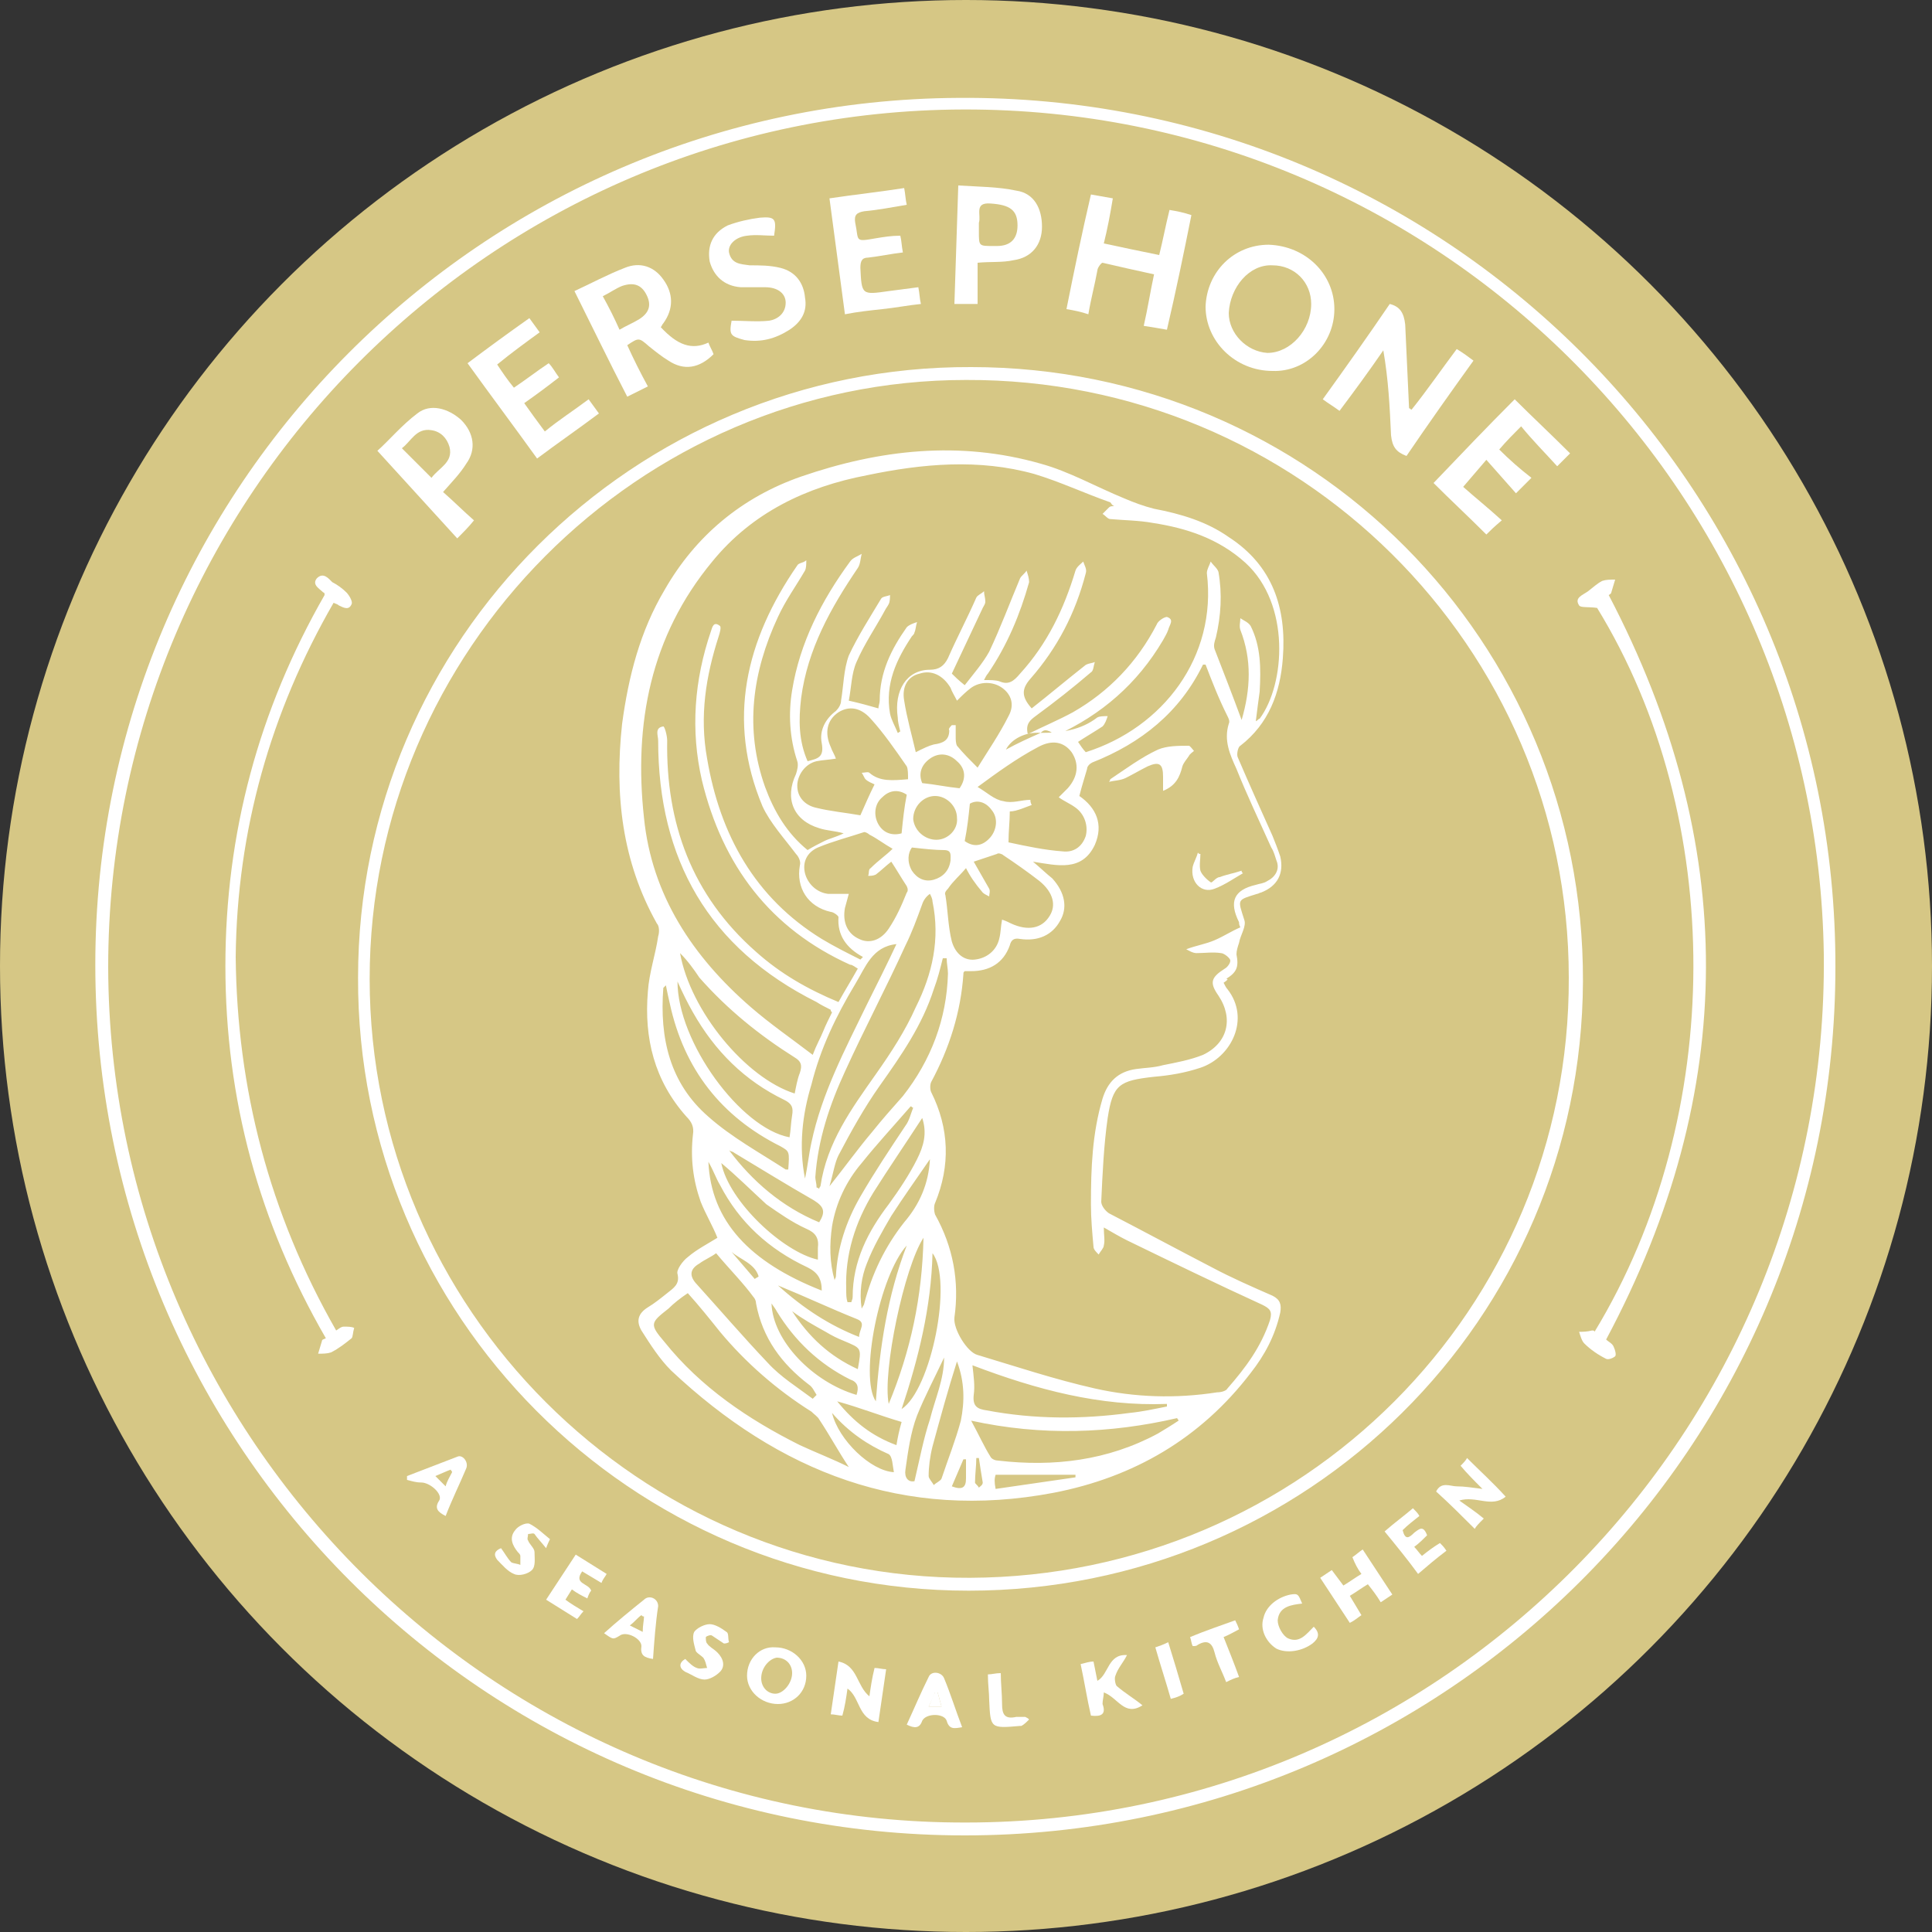 <?xml version="1.0" encoding="utf-8"?>
<!-- Generator: Adobe Illustrator 21.1.0, SVG Export Plug-In . SVG Version: 6.00 Build 0)  -->
<svg version="1.1" id="Guides" xmlns="http://www.w3.org/2000/svg" xmlns:xlink="http://www.w3.org/1999/xlink" x="0px" y="0px"
	 viewBox="0 0 150 150" style="enable-background:new 0 0 150 150;" xml:space="preserve">
<rect x="0" y="0" width="150" height="150" fill="#333333" stroke="none"/>
<style type="text/css">
	.st0{fill:#D6C785;}
	.st1{fill:#FFFFFF;}
</style>
<circle class="st0" cx="75" cy="75" r="75"/>
<g>
	<path class="st1" d="M142.5,75.1c0,37.2-30.2,67.4-67.6,67.4c-37.3,0-67.5-30.2-67.5-67.6c0-37.1,30.1-67.1,67-67.3
		C112.1,7.3,142.6,37.7,142.5,75.1z M75,141.5c37,0,67-30.4,66.6-67.4c-0.5-36.1-30.1-65.7-66.8-65.6C38.2,8.6,8.4,38.5,8.4,75.1
		C8.5,111.7,38.4,141.6,75,141.5z"/>
	<path class="st1" d="M75.2,123.5c-26.2,0-47.5-21.4-47.4-47.6c0-26.2,21.4-47.5,47.6-47.4c26.4,0,47.6,21.3,47.5,47.7
		C122.8,102.4,101.5,123.5,75.2,123.5z M75.3,122.5c25.8-0.1,46.6-20.9,46.5-46.6c0-25.7-21-46.5-46.8-46.4
		C49.6,29.5,28.7,50.5,28.7,76C28.7,101.6,49.7,122.6,75.3,122.5z"/>
	<path class="st1" d="M26.1,103.3c0.3-0.2,0.4-0.3,0.6-0.3c0.3,0,0.6,0,0.8,0.1c-0.1,0.3-0.1,0.7-0.2,0.8c-0.5,0.4-1,0.8-1.6,1.1
		c-0.3,0.1-0.6,0.1-1,0.1c0.1-0.3,0.2-0.7,0.3-1c0-0.1,0.1-0.1,0.3-0.2c-5.2-9-7.8-18.6-7.8-28.9c0-10.3,2.6-19.9,7.7-28.8
		c0-0.1,0-0.2-0.1-0.2c-0.3-0.3-0.9-0.6-0.5-1.1c0.5-0.5,0.9,0,1.2,0.3c0.4,0.2,0.8,0.5,1.1,0.8c0.2,0.2,0.5,0.7,0.4,0.9
		c-0.2,0.5-0.6,0.3-1,0.1c-0.1-0.1-0.2-0.1-0.4-0.2c-4.9,8.5-7.5,17.7-7.6,27.5C18.4,84.5,20.9,94.2,26.1,103.3z"/>
	<path class="st1" d="M124,47.2c-0.6-0.1-1.3,0-1.4-0.2c-0.4-0.6,0.3-0.8,0.7-1.1c0.4-0.3,0.7-0.6,1.1-0.8c0.3-0.1,0.6-0.1,1-0.1
		c-0.1,0.3-0.2,0.7-0.3,1c0,0.1-0.2,0.2-0.2,0.2C135,65.5,135,84.7,124.7,104c0.2,0.2,0.5,0.3,0.6,0.6c0.1,0.2,0.2,0.6,0.1,0.7
		c-0.1,0.1-0.5,0.3-0.7,0.2c-0.6-0.3-1.2-0.7-1.7-1.2c-0.2-0.2-0.3-0.6-0.4-0.9c0.3,0,0.6,0,1-0.1c0.1,0,0.2,0,0.2,0.1
		C134,86.6,134,63.5,124,47.2z"/>
	<path class="st1" d="M103.6,24c0,2.7-2.2,4.9-4.8,4.8c-2.9,0-5.2-2.3-5.2-5c0.1-2.7,2.2-4.8,4.9-4.8
		C101.4,19.1,103.6,21.3,103.6,24z M95.4,24.3c0,1.6,1.4,3,3,3.1c1.8,0,3.4-1.8,3.4-3.8c0-1.7-1.3-3-3-3
		C97,20.5,95.5,22.3,95.4,24.3z"/>
	<path class="st1" d="M113.1,27.1c0.5,0.3,0.9,0.6,1.3,0.9c-1.8,2.5-3.5,4.9-5.2,7.4c-0.8-0.3-1.1-0.7-1.2-1.6
		c-0.1-2.2-0.2-4.3-0.6-6.6c-1.1,1.6-2.2,3.1-3.4,4.7c-0.4-0.3-0.9-0.6-1.3-0.9c1.8-2.5,3.5-4.9,5.2-7.4c0.8,0.2,1.1,0.7,1.2,1.6
		c0.1,2.2,0.2,4.3,0.3,6.5c0.1,0,0.1,0.1,0.2,0.1C110.8,30.3,111.9,28.7,113.1,27.1z"/>
	<path class="st1" d="M48.7,26.8c0.5,1.1,1,2.1,1.6,3.2c-0.6,0.3-1,0.5-1.6,0.8c-1.4-2.7-2.7-5.4-4.1-8.2c1.3-0.6,2.6-1.3,3.9-1.8
		c1.2-0.5,2.3-0.1,3,0.9c0.8,1.1,0.8,2.3,0,3.4c-0.1,0.1-0.1,0.2-0.2,0.3c1.3,1.4,2.4,1.8,3.7,1.2c0.1,0.3,0.3,0.6,0.4,0.9
		c-1.1,1.1-2.3,1.3-3.5,0.5c-0.5-0.3-1-0.7-1.5-1.1C49.6,26.2,49.6,26.2,48.7,26.8z M46.8,23c0.5,0.9,0.9,1.7,1.3,2.6
		c0.5-0.3,1-0.5,1.5-0.8c0.8-0.5,1-1.1,0.6-1.9c-0.4-0.8-1-1-1.9-0.7C47.8,22.4,47.4,22.7,46.8,23z"/>
	<path class="st1" d="M84.5,24.4c-0.6-0.2-1.1-0.3-1.7-0.4c0.6-3,1.2-5.9,1.9-8.9c0.6,0.1,1.1,0.2,1.7,0.3c-0.2,1.2-0.4,2.3-0.7,3.5
		c1.4,0.3,2.8,0.6,4.3,0.9c0.3-1.2,0.5-2.3,0.8-3.5c0.6,0.1,1.1,0.2,1.7,0.4c-0.6,3-1.2,5.9-1.9,8.9c-0.6-0.1-1.1-0.2-1.8-0.3
		c0.3-1.3,0.5-2.6,0.8-4c-1.4-0.3-2.7-0.6-4-0.9c-0.1,0-0.4,0.4-0.4,0.6C85,22.1,84.7,23.2,84.5,24.4z"/>
	<path class="st1" d="M118.9,37.1c-0.4,0.4-0.7,0.7-1.2,1.2c-0.8-0.9-1.5-1.7-2.3-2.6c-0.6,0.7-1.2,1.4-1.8,2.1
		c0.9,0.8,1.9,1.6,3,2.6c-0.6,0.5-0.9,0.8-1.2,1.1c-1.4-1.4-2.8-2.7-4.1-4c2.1-2.2,4.2-4.4,6.3-6.5c1.4,1.4,2.8,2.7,4.3,4.2
		c-0.3,0.3-0.6,0.6-1,1c-1-1.1-1.9-2-2.8-3.1c-0.6,0.6-1.1,1.1-1.7,1.8C117.2,35.7,118,36.4,118.9,37.1z"/>
	<path class="st1" d="M45.7,31c0.3,0.4,0.5,0.7,0.8,1.1c-1.6,1.2-3.2,2.3-4.8,3.5c-1.8-2.5-3.6-4.9-5.4-7.4c1.6-1.2,3.1-2.3,4.8-3.5
		c0.3,0.4,0.5,0.7,0.8,1.1c-1.1,0.8-2.2,1.6-3.3,2.5c0.4,0.6,0.8,1.2,1.3,1.8c0.9-0.6,1.8-1.3,2.7-1.9c0.3,0.3,0.5,0.7,0.8,1.1
		c-0.9,0.7-1.7,1.3-2.7,2c0.5,0.7,1,1.4,1.6,2.2C43.4,32.6,44.5,31.9,45.7,31z"/>
	<path class="st1" d="M71.3,22.3c0.1,0.5,0.1,0.9,0.2,1.3c-1,0.1-2,0.3-3,0.4c-0.9,0.1-1.9,0.2-2.9,0.4c-0.4-3-0.8-6-1.2-9
		c2-0.3,3.9-0.5,5.8-0.8c0.1,0.5,0.1,0.9,0.2,1.3c-1.2,0.2-2.2,0.4-3.3,0.5c-0.6,0.1-0.8,0.3-0.7,0.9c0.3,1.4-0.1,1.5,1.6,1.2
		c0.6-0.1,1.2-0.2,1.9-0.2c0.1,0.4,0.1,0.8,0.2,1.3c-0.9,0.1-1.8,0.3-2.7,0.4c-0.5,0-0.6,0.3-0.6,0.8c0.1,2.1,0.1,2.1,2.2,1.8
		C69.8,22.5,70.5,22.4,71.3,22.3z"/>
	<path class="st1" d="M34.4,38.2c0.8,0.7,1.6,1.5,2.4,2.2c-0.4,0.5-0.8,0.9-1.3,1.4c-2.1-2.3-4.1-4.5-6.2-6.8c0.9-0.8,1.9-2,3.1-2.9
		c1-0.8,2.4-0.4,3.4,0.5c1,1,1.2,2.3,0.4,3.4C35.7,36.8,35.1,37.4,34.4,38.2z M33.5,37.1c0.6-0.8,1.7-1.2,1.4-2.4
		c-0.2-0.7-0.7-1.2-1.4-1.3c-1.2-0.2-1.6,0.9-2.3,1.4C32,35.6,32.7,36.3,33.5,37.1z"/>
	<path class="st1" d="M75.9,20.4c0,1.1,0,2.1,0,3.2c-0.7,0-1.2,0-1.8,0c0.1-3,0.2-6,0.3-9.2c1.6,0.1,3.1,0.1,4.5,0.4
		c1.4,0.2,2,1.4,2,2.8c0,1.4-0.8,2.4-2.2,2.6C77.8,20.4,76.9,20.3,75.9,20.4z M76,17.4C76,17.4,76,17.4,76,17.4c0,0.2,0,0.4,0,0.6
		c0,1.1,0,1.1,1.1,1.1c0.1,0,0.2,0,0.3,0c1.1,0,1.6-0.6,1.6-1.6c0-1.2-0.6-1.6-2.1-1.7c-1.3-0.1-0.7,0.9-0.9,1.5
		C76,17.3,76,17.4,76,17.4z"/>
	<path class="st1" d="M56.8,24.9c1,0,2,0.1,2.9,0c0.7-0.1,1.3-0.6,1.3-1.4c0-0.7-0.6-1.2-1.6-1.2c-0.6,0-1.2,0-1.9,0
		c-1.3-0.1-2.1-0.9-2.4-2c-0.2-1.2,0.2-2.2,1.4-2.8c0.8-0.3,1.7-0.5,2.5-0.6c1.2-0.1,1.3,0.1,1.1,1.4c-0.7,0-1.4-0.1-2.1,0
		c-0.9,0.1-1.5,0.7-1.4,1.3c0.2,0.9,0.9,0.9,1.6,1c0.8,0,1.6,0,2.4,0.2c1.2,0.3,1.8,1.2,1.9,2.3c0.2,1.1-0.3,1.9-1.2,2.5
		c-1.1,0.7-2.2,1-3.5,0.8C56.7,26.1,56.6,26,56.8,24.9z"/>
	<path class="st1" d="M62.6,130.1c0,1.3-1,2.2-2.2,2.2c-1.3,0-2.4-1-2.4-2.2c0-1.3,1-2.3,2.2-2.2C61.5,127.9,62.6,128.9,62.6,130.1z
		 M59.1,130.3c0,0.7,0.5,1.2,1.1,1.2c0.6,0,1.3-0.8,1.3-1.6c0-0.7-0.5-1.2-1.2-1.2C59.7,128.8,59.1,129.5,59.1,130.3z"/>
	<path class="st1" d="M107.2,124.4c-0.3-0.5-0.6-0.9-1-1.4c-0.5,0.3-0.9,0.6-1.4,0.9c0.3,0.5,0.6,1,0.9,1.5
		c-0.3,0.2-0.5,0.4-0.9,0.6c-0.8-1.2-1.5-2.3-2.3-3.5c0.3-0.2,0.6-0.4,0.9-0.6c0.3,0.4,0.6,0.8,0.9,1.2c0.5-0.3,0.9-0.6,1.4-0.9
		c-0.3-0.4-0.5-0.8-0.7-1.3c0.3-0.2,0.5-0.4,0.8-0.6c0.8,1.2,1.5,2.3,2.3,3.5C107.8,124,107.5,124.2,107.2,124.4z"/>
	<path class="st1" d="M67.5,131.7c0.1-0.7,0.2-1.4,0.4-2.2c0.3,0,0.6,0.1,0.9,0.1c-0.2,1.4-0.4,2.7-0.6,4.1
		c-1.6-0.2-1.4-1.9-2.4-2.6c-0.1,0.7-0.2,1.4-0.4,2.1c-0.3,0-0.6-0.1-0.9-0.1c0.2-1.4,0.4-2.7,0.6-4.1
		C66.6,129.3,66.5,130.9,67.5,131.7z"/>
	<path class="st1" d="M116.9,116.2c-1.1,0.9-2.3-0.1-3.6,0.3c0.7,0.5,1.3,0.9,1.9,1.4c-0.4,0.4-0.6,0.6-0.7,0.8c-1-1-2-2-3-2.9
		c0.4-0.8,1.1-0.4,1.6-0.4c0.6,0,1.2,0.1,2,0.2c-0.7-0.7-1.2-1.2-1.7-1.8c0.2-0.2,0.4-0.4,0.5-0.6
		C114.9,114.2,115.9,115.1,116.9,116.2z"/>
	<path class="st1" d="M88.7,132.4c-1.4,0.9-1.9-0.6-3-1c0,0.3-0.1,0.6-0.1,0.9c0.3,0.8-0.1,1-0.9,0.9c-0.3-1.3-0.5-2.6-0.8-4
		c0.4-0.1,0.7-0.2,1-0.2c0.1,0.5,0.2,1,0.3,1.5c0.9-0.5,0.8-2.1,2.3-2c-0.3,0.6-0.7,1-0.9,1.6c-0.1,0.2,0,0.7,0.1,0.8
		C87.4,131.5,88.1,131.9,88.7,132.4z"/>
	<path class="st1" d="M50.7,128.8c-0.7-0.1-1-0.3-0.9-1c0-0.6-1.2-1.2-1.7-0.8c-0.5,0.3-0.5,0.3-1.2-0.2c1-0.9,2.1-1.8,3.1-2.6
		c0.4-0.4,1.1-0.1,1.1,0.5C50.9,126,50.8,127.4,50.7,128.8z M50,125.5c-0.1,0-0.1,0-0.2-0.1c-0.3,0.2-0.5,0.5-0.9,0.8
		c0.4,0.2,0.6,0.3,1,0.5C49.9,126.2,50,125.8,50,125.5z"/>
	<path class="st1" d="M45.3,125.1c-0.2,0.2-0.3,0.4-0.5,0.6c-0.8-0.5-1.6-1-2.4-1.5c0.8-1.2,1.5-2.3,2.3-3.5c0.8,0.5,1.6,1,2.4,1.5
		c-0.1,0.2-0.3,0.4-0.4,0.7c-0.5-0.3-1-0.6-1.5-0.9c-0.7,1,0.5,0.9,0.7,1.5c-0.1,0.1-0.2,0.3-0.3,0.6c-0.4-0.2-0.8-0.4-1.2-0.7
		c-0.2,0.3-0.3,0.5-0.5,0.8C44.3,124.5,44.8,124.8,45.3,125.1z"/>
	<path class="st1" d="M107.5,118.9c0.8-0.7,1.5-1.2,2.2-1.8c0.2,0.2,0.4,0.4,0.5,0.6c-0.5,0.4-0.9,0.7-1.3,1.1
		c0.2,0.8,0.5,0.6,0.9,0.2c0.4-0.3,0.7-0.6,1,0.2c-0.3,0.3-0.6,0.6-1,0.9c0.2,0.2,0.4,0.5,0.6,0.7c0.5-0.4,0.9-0.7,1.4-1
		c0.2,0.2,0.3,0.3,0.5,0.6c-0.8,0.6-1.5,1.2-2.2,1.8C109.3,121.1,108.4,120,107.5,118.9z"/>
	<path class="st1" d="M70.4,133.9c0.6-1.3,1.1-2.5,1.7-3.7c0.2-0.5,1-0.4,1.2,0.1c0.5,1.2,0.9,2.5,1.4,3.8c-0.6,0.1-1,0.2-1.2-0.5
		c-0.2-0.6-1.6-0.6-1.9,0C71.4,134.2,71,134.2,70.4,133.9z M72.8,131.4c-0.1,0-0.1,0-0.2,0c-0.1,0.3-0.3,0.7-0.5,1.1
		c0.4,0,0.7,0,1,0C73,132.1,72.9,131.8,72.8,131.4z"/>
	<path class="st1" d="M34.6,117.7c-0.6-0.3-0.9-0.6-0.5-1.2c0.3-0.5-0.7-1.4-1.4-1.4c-0.4,0-0.7-0.1-1.1-0.2c0-0.1,0-0.2,0-0.3
		c1.3-0.5,2.6-1,3.9-1.5c0.4-0.2,0.9,0.4,0.7,0.9C35.7,115.2,35.1,116.4,34.6,117.7z M35.1,114.3c0-0.1-0.1-0.1-0.1-0.2
		c-0.3,0.1-0.7,0.3-1.2,0.5c0.3,0.3,0.5,0.5,0.8,0.8C34.7,115,34.9,114.7,35.1,114.3z"/>
	<path class="st1" d="M42.4,120.2c-0.4-0.5-0.7-0.8-0.9-1.1c-0.1-0.1-0.3,0-0.5,0c0,0.2-0.1,0.4,0,0.5c0.1,0.3,0.5,0.6,0.5,0.9
		c0,0.5,0.1,1.1-0.2,1.4c-0.3,0.3-1,0.5-1.4,0.3c-0.5-0.2-0.9-0.7-1.3-1.1c-0.3-0.4-0.2-0.7,0.3-0.9c0.3,0.4,0.5,0.8,0.8,1.1
		c0.2,0.1,0.5,0.1,0.7,0.2c0-0.2,0-0.5,0-0.7c0-0.1-0.1-0.2-0.2-0.3c-0.4-0.5-0.7-1.1-0.2-1.7c0.2-0.3,0.8-0.6,1.1-0.5
		c0.6,0.3,1.1,0.8,1.6,1.2C42.7,119.5,42.5,119.9,42.4,120.2z"/>
	<path class="st1" d="M56.2,127.6c-0.3-0.2-0.6-0.4-0.9-0.6c-0.1-0.1-0.4,0-0.5,0.1c0,0.2,0,0.4,0.1,0.5c0.2,0.3,0.5,0.4,0.8,0.7
		c0.5,0.5,0.6,1.1,0.2,1.5c-0.3,0.3-0.8,0.6-1.2,0.6c-0.5,0-1-0.4-1.5-0.6c-0.5-0.3-0.5-0.7,0-1c0.3,0.3,0.6,0.6,0.9,0.7
		c0.2,0.1,0.6,0,0.8,0c-0.1-0.3-0.1-0.5-0.3-0.8c-0.2-0.2-0.6-0.4-0.6-0.6c-0.1-0.4-0.3-1-0.1-1.4c0.2-0.3,0.8-0.6,1.2-0.6
		c0.4,0,0.9,0.3,1.3,0.6c0.2,0.1,0.1,0.5,0.2,0.8C56.4,127.6,56.3,127.6,56.2,127.6z"/>
	<path class="st1" d="M102,126.3c0.5,0.5,0.4,0.9-0.1,1.3c-0.8,0.6-2,0.8-2.8,0.4c-0.8-0.5-1.3-1.5-1-2.4c0.2-0.9,1.1-1.6,2.1-1.8
		c0.6-0.1,0.6,0,0.9,0.7c-0.8,0.1-1.8,0.2-1.9,1.3c0,0.5,0.4,1.2,0.8,1.4C100.9,127.6,101.4,126.9,102,126.3z"/>
	<path class="st1" d="M95.9,125.8c0.1,0.2,0.2,0.4,0.3,0.7c-0.4,0.2-0.7,0.4-1.2,0.6c0.4,1,0.8,2,1.2,3.1c-0.4,0.1-0.6,0.2-1,0.4
		c-0.3-0.8-0.7-1.5-0.9-2.3c-0.2-0.8-0.6-1-1.3-0.6c-0.1,0.1-0.2,0.1-0.4,0.1c-0.1-0.2-0.1-0.4-0.2-0.7
		C93.6,126.6,94.8,126.2,95.9,125.8z"/>
	<path class="st1" d="M79.9,133.5c-0.2,0.2-0.4,0.4-0.6,0.5c0,0-0.1,0-0.1,0c-2.3,0.2-2.3,0.2-2.4-2c0-0.6-0.1-1.2-0.1-2
		c0.3,0,0.6-0.1,1-0.1c0,0.8,0.1,1.6,0.1,2.4c0,0.8,0.2,1.2,1.1,1c0.2,0,0.5,0,0.7,0C79.8,133.4,79.8,133.4,79.9,133.5z"/>
	<path class="st1" d="M90.9,131.9c-0.4-1.4-0.8-2.6-1.2-4c0.3-0.1,0.6-0.2,1-0.4c0.4,1.3,0.8,2.6,1.2,4
		C91.6,131.7,91.3,131.8,90.9,131.9z"/>
	<path class="st1" d="M72.8,131.4c0.1,0.4,0.2,0.7,0.3,1.1c-0.4,0-0.6,0-1,0c0.2-0.4,0.3-0.8,0.5-1.1
		C72.7,131.4,72.7,131.4,72.8,131.4z"/>
	<path class="st1" d="M95,76.3c0.1,0.2,0.2,0.4,0.3,0.5c1.8,2.3,0.3,5.3-2.1,6.1c-1.2,0.4-2.4,0.6-3.6,0.7c-2.7,0.3-3.2,0.6-3.6,3.2
		c-0.3,2.1-0.4,4.3-0.5,6.5c0,0.3,0.3,0.7,0.6,0.9c2.7,1.4,5.3,2.8,8,4.2c1.5,0.8,3.1,1.5,4.7,2.2c0.6,0.3,0.7,0.7,0.6,1.3
		c-0.4,1.8-1.2,3.3-2.3,4.7c-3.9,5.1-9.1,8.1-15.3,9.3c-11.6,2.2-21.3-1.6-29.7-9.5c-0.9-0.9-1.6-2-2.3-3.1
		c-0.4-0.7-0.3-1.3,0.5-1.8c0.5-0.3,1-0.7,1.5-1.1c0.5-0.4,1-0.7,0.8-1.5c-0.1-0.3,0.4-1,0.8-1.3c0.7-0.6,1.5-1,2.3-1.5
		c-0.4-1-0.9-1.8-1.3-2.8c-0.6-1.7-0.8-3.4-0.6-5.2c0.1-0.6-0.1-1-0.5-1.4c-2.5-2.8-3.3-6.1-3-9.7c0.1-1.5,0.6-2.9,0.8-4.3
		c0.1-0.3,0.1-0.8-0.1-1c-2.7-4.8-3.3-10-2.7-15.5c0.5-3.7,1.4-7.2,3.3-10.4c2.4-4.2,6-7.2,10.6-8.8c6.1-2.1,12.3-2.8,18.6-1
		c2.2,0.6,4.3,1.8,6.5,2.7c0.7,0.3,1.5,0.6,2.3,0.8c2.1,0.4,4.1,1,5.8,2.2c3.4,2.2,4.5,5.5,4.2,9.4c-0.2,2.7-1.1,5.1-3.3,6.8
		c-0.2,0.1-0.3,0.7-0.2,0.9c0.9,2.1,1.8,4.1,2.7,6.1c0.2,0.5,0.4,1,0.6,1.6c0.3,1.3-0.2,2.3-1.5,2.8c-0.1,0-0.2,0.1-0.3,0.1
		c-1.6,0.5-1.5,0.4-1,2c0.2,0.5-0.3,1.2-0.4,1.8c-0.1,0.3-0.2,0.6-0.2,0.9c0.2,1,0,1.4-0.8,1.9C95.4,76,95.3,76.1,95,76.3z
		 M80.8,56.9c1.6,0,3.1-0.2,4.4-1.2c0.2-0.1,0.5-0.1,0.8-0.1c-0.1,0.3-0.2,0.6-0.4,0.8c-0.6,0.4-1.3,0.8-1.9,1.2
		c0.2,0.3,0.4,0.6,0.6,0.8c6-1.9,10.2-7.4,9.4-13.9c0-0.3,0.2-0.6,0.3-0.9c0.2,0.3,0.5,0.5,0.6,0.8c0.3,1.7,0.2,3.4-0.2,5.1
		c-0.1,0.3-0.2,0.6-0.1,0.9c0.7,1.8,1.4,3.6,2.1,5.5c0.7-2.4,0.8-4.7-0.1-7c-0.1-0.3,0-0.6,0-0.9c0.3,0.2,0.6,0.3,0.8,0.6
		c0.8,1.6,0.8,3.3,0.7,5.1c-0.1,0.7-0.2,1.5-0.3,2.3c0.2-0.1,0.2-0.2,0.3-0.2c2-2.7,2.4-8.9-1.1-12.1c-2.1-1.9-4.6-2.7-7.2-3.1
		c-1.1-0.2-2.2-0.2-3.3-0.3c-0.2,0-0.4-0.3-0.6-0.4c0.2-0.2,0.3-0.3,0.5-0.5c0.1-0.1,0.2-0.1,0.4-0.1c-0.2-0.1-0.2-0.2-0.3-0.3
		c-2-0.7-3.9-1.6-5.9-2.2c-4.3-1.2-8.7-0.8-13,0.1c-4.7,0.9-8.9,2.9-12,6.7c-4.8,5.8-6.1,12.6-5.3,19.9c0.6,6,3.8,10.8,8.3,14.7
		c1.5,1.3,3.1,2.4,4.8,3.7c0.3-0.8,0.6-1.3,0.8-1.8c0.2-0.5,0.5-1.1,0.7-1.5c-0.1-0.1-0.1-0.1-0.1-0.2c-0.4-0.2-0.8-0.4-1.1-0.6
		c-8.4-4.2-12.3-11.1-12.3-20.3c0-0.4-0.3-1,0.4-1.1c0.1,0,0.3,0.7,0.3,1.1c-0.1,6.4,1.9,12,6.9,16.4c1.9,1.7,4,2.9,6.4,3.9
		c0.5-0.9,1-1.7,1.5-2.6c-0.2-0.1-0.4-0.3-0.6-0.3c-6.2-2.8-9.9-7.7-11.5-14.3c-0.9-3.9-0.6-7.8,0.7-11.6c0.1-0.3,0.2-0.8,0.7-0.4
		c0.1,0.1,0,0.5-0.1,0.8c-1,3.1-1.5,6.2-0.9,9.5c1,5.9,3.7,10.8,8.9,14c1,0.6,2,1.1,3,1.6c0.1-0.1,0.1-0.1,0.2-0.2
		c-1.3-0.7-2-1.7-1.9-3.1c0-0.1-0.4-0.4-0.6-0.4c-1.8-0.4-2.7-1.9-2.4-3.6c0.1-0.3-0.1-0.7-0.3-0.9c-0.9-1.2-2-2.4-2.6-3.7
		c-2.8-6.7-1.3-12.9,2.7-18.7c0.1-0.2,0.5-0.2,0.7-0.4c0,0.3,0,0.6-0.1,0.8c-0.7,1.2-1.5,2.3-2.1,3.6c-2,4.3-2.6,8.7-1,13.2
		c0.7,1.9,1.7,3.6,3.3,4.9c0.5-0.3,0.9-0.5,1.3-0.7c0.4-0.2,0.9-0.3,1.5-0.6c-0.7-0.2-1.3-0.2-1.9-0.4c-2-0.6-2.7-2.3-1.8-4.2
		c0.1-0.3,0.2-0.7,0.1-1c-0.6-1.8-0.7-3.7-0.4-5.5c0.6-3.7,2.3-7,4.5-10c0.2-0.3,0.6-0.4,0.9-0.6c-0.1,0.4-0.1,0.8-0.3,1.1
		c-2.1,3.1-3.9,6.3-4.4,10.1c-0.2,1.7-0.2,3.3,0.5,4.9c0.8-0.2,1.3-0.3,1.1-1.4c-0.2-1,0.3-1.9,1.1-2.5c0.2-0.2,0.4-0.5,0.4-0.8
		c0.2-1.2,0.2-2.4,0.6-3.5c0.7-1.5,1.6-2.9,2.5-4.4c0.1-0.2,0.5-0.2,0.7-0.3c0,0.2,0,0.5-0.1,0.7c-0.1,0.2-0.2,0.3-0.3,0.5
		c-0.7,1.3-1.6,2.6-2.2,4c-0.4,0.9-0.4,2-0.6,3c0.9,0.2,1.6,0.4,2.3,0.6c0-0.2,0.1-0.4,0.1-0.6c0-2.2,0.9-4,2.1-5.7
		c0.2-0.2,0.5-0.3,0.8-0.4c-0.1,0.3-0.1,0.6-0.2,0.8c0,0.1-0.1,0.2-0.2,0.3c-1.2,1.8-2.1,3.7-1.7,6c0.1,0.5,0.4,1,0.6,1.5
		c0.1,0,0.1-0.1,0.2-0.1c-0.1-0.4-0.2-0.8-0.2-1.1c-0.3-2.1,0.7-3.7,2.5-3.7c0.7,0,1.1-0.3,1.4-0.9c0.7-1.6,1.5-3.1,2.2-4.7
		c0.1-0.2,0.4-0.3,0.6-0.5c0,0.3,0.1,0.5,0.1,0.8c0,0.2-0.1,0.3-0.2,0.5c-0.8,1.7-1.6,3.4-2.4,5.1c0.2,0.2,0.5,0.5,1,0.9
		c0.7-0.9,1.4-1.7,1.9-2.6c0.9-1.9,1.6-3.8,2.4-5.7c0.1-0.2,0.4-0.4,0.5-0.6c0.1,0.3,0.2,0.6,0.2,0.9c-0.7,2.5-1.7,4.9-3.2,7.1
		c-0.1,0.1-0.2,0.3-0.3,0.5c0.5,0,0.9,0,1.2,0.1c0.7,0.3,1.1,0,1.6-0.6c2.1-2.3,3.4-5,4.3-8c0.1-0.3,0.4-0.5,0.6-0.7
		c0.1,0.3,0.3,0.6,0.2,0.9c-0.8,3.1-2.2,5.8-4.3,8.2c-0.7,0.8-0.7,1.4,0.1,2.3c1.4-1.1,2.7-2.2,4.1-3.3c0.2-0.2,0.6-0.2,0.8-0.3
		c-0.1,0.3-0.1,0.7-0.3,0.8c-1.4,1.2-2.8,2.3-4.3,3.4c-0.4,0.3-0.8,0.6-0.6,1.4c1.2-0.6,2.4-1.1,3.5-1.7c2.8-1.6,5-3.9,6.5-6.8
		c0.1-0.3,0.6-0.6,0.8-0.6c0.6,0.2,0.2,0.6,0.1,1c-0.1,0.3-0.3,0.6-0.4,0.8c-2,3.4-4.8,5.8-8.3,7.4C81.2,56.5,81,56.7,80.8,56.9
		c-1.2-0.1-2.3,0.5-2.7,1.3C79,57.7,79.9,57.3,80.8,56.9z M93.6,51.6c-0.1,0-0.2,0-0.2,0c-1.8,3.7-4.8,6.1-8.6,7.6
		c-0.2,0.1-0.4,0.3-0.4,0.5c-0.2,0.7-0.4,1.3-0.6,2.1c1.3,0.9,1.9,2.2,1.2,3.8c-1,2.1-2.9,1.6-4.8,1.3c0.6,0.5,1,0.9,1.5,1.3
		c1,1.1,1.2,2.3,0.6,3.3c-0.6,1.1-1.7,1.6-3.1,1.4c-0.5-0.1-0.7,0.1-0.8,0.5c-0.5,1.4-1.6,2-3,2c-0.2,0-0.4,0-0.5,0
		c-0.1,0.1-0.1,0.1-0.1,0.2c-0.2,3-1.1,5.8-2.5,8.4c-0.1,0.2-0.1,0.6,0,0.8c1.4,2.8,1.5,5.7,0.3,8.6c-0.1,0.2-0.1,0.6,0,0.9
		c1.4,2.5,1.9,5.2,1.5,8c-0.1,0.9,1,2.7,1.8,2.9c3,0.9,6,1.9,9.1,2.6c3.1,0.7,6.3,0.8,9.5,0.3c0.3,0,0.7-0.1,0.8-0.3
		c1.4-1.6,2.6-3.2,3.3-5.3c0.2-0.7,0-0.9-0.6-1.2c-3.5-1.6-7-3.3-10.5-5c-0.6-0.3-1.1-0.6-1.8-1c0,0.6,0.1,1,0,1.4
		c0,0.2-0.3,0.5-0.4,0.7c-0.2-0.2-0.4-0.4-0.4-0.6c-0.1-1.1-0.2-2.2-0.2-3.3c0-2.8,0.1-5.5,0.9-8.2c0.4-1.3,1.2-2.1,2.6-2.3
		c0.7-0.1,1.4-0.1,2.1-0.3c1-0.2,2.1-0.4,3.1-0.8c1.9-0.9,2.4-2.8,1.2-4.6c-0.7-1-0.6-1.4,0.5-2.1c0.2-0.1,0.5-0.5,0.4-0.7
		c-0.1-0.2-0.5-0.5-0.7-0.5c-0.6-0.1-1.3,0-1.9,0c-0.3,0-0.6-0.2-0.8-0.3c0.8-0.3,1.5-0.4,2.2-0.7c0.7-0.3,1.3-0.7,2-1
		c-0.1-0.2-0.1-0.3-0.1-0.4c-0.8-1.6-0.4-2.5,1.3-2.9c0.3-0.1,0.6-0.1,0.9-0.3c0.6-0.3,1-0.9,0.7-1.6c-0.1-0.3-0.2-0.7-0.4-1
		c-0.9-2-1.9-4.1-2.7-6.1c-0.5-1.1-1-2.2-0.6-3.5c0.1-0.2,0-0.4-0.1-0.6C94.6,54.2,94.1,52.9,93.6,51.6z M53.4,100.4
		c-0.6,0.4-1.1,0.8-1.5,1.2c-1.4,1.1-1.5,1.2-0.3,2.6c2.8,3.5,6.5,6,10.5,8c1.3,0.6,2.6,1.1,3.8,1.7c-0.8-1.2-1.5-2.5-2.3-3.7
		c-0.1-0.2-0.4-0.4-0.6-0.6c-2.7-1.7-5.1-3.8-7.1-6.2C55.1,102.4,54.3,101.4,53.4,100.4z M63.4,92.2c0.1,0,0.2,0.1,0.2,0.1
		c0-0.1,0.1-0.2,0.1-0.2c0.5-3.4,2.4-6,4.3-8.7c1.2-1.7,2.3-3.4,3.1-5.2c1.3-2.6,1.9-5.3,1.3-8.2c0-0.2-0.1-0.4-0.2-0.6
		c-0.3,0.2-0.5,0.5-0.6,0.8c-0.4,1.1-0.8,2.2-1.3,3.2c-1.5,3.3-3.2,6.5-4.7,9.8c-1.2,2.6-2.1,5.3-2.3,8.2
		C63.3,91.6,63.4,91.9,63.4,92.2z M75,67.4c-0.5,0.6-1,1-1.4,1.6c-0.1,0.1-0.3,0.3-0.2,0.5c0.2,1.2,0.2,2.4,0.5,3.6
		c0.3,1,1,1.5,1.8,1.4c0.9-0.1,1.7-0.7,1.9-1.7c0.1-0.4,0.1-0.9,0.2-1.4c0.3,0.1,0.5,0.2,0.7,0.3c1.3,0.6,2.4,0.4,3-0.6
		c0.5-0.8,0.3-1.8-0.8-2.7c-0.9-0.7-1.9-1.4-2.8-2c-0.1-0.1-0.4-0.2-0.5-0.1c-0.6,0.2-1.2,0.4-1.8,0.6c0.4,0.7,0.8,1.4,1.2,2.1
		c0.1,0.2,0,0.4,0,0.6c-0.2-0.1-0.4-0.2-0.5-0.3C75.7,68.6,75.3,68,75,67.4z M75.9,61.1c0.7,0.4,1.3,1,2,1.1
		c0.7,0.2,1.4-0.1,2.1-0.1c0,0.1,0,0.2,0.1,0.4c-0.3,0.1-0.5,0.2-0.8,0.3c-0.3,0.1-0.6,0.2-0.9,0.2c0,0.8-0.1,1.5-0.1,2.4
		c1.4,0.3,2.8,0.6,4.2,0.7c0.8,0.1,1.5-0.3,1.8-1.2c0.2-0.8-0.1-1.7-0.8-2.2c-0.4-0.3-0.9-0.5-1.3-0.8c0.3-0.3,0.5-0.5,0.7-0.7
		c0.8-0.9,0.9-1.9,0.3-2.8c-0.6-0.8-1.5-1-2.6-0.4C78.9,58.9,77.4,60,75.9,61.1z M70.5,60.5c0-0.4,0-0.8-0.1-1
		c-0.9-1.3-1.8-2.6-2.8-3.7c-0.8-0.9-1.7-1-2.5-0.5c-0.9,0.6-1.1,1.6-0.6,2.7c0.1,0.3,0.3,0.6,0.4,0.9c-0.6,0.1-1,0.1-1.5,0.2
		c-0.9,0.2-1.5,1.1-1.5,1.9c0,0.9,0.6,1.5,1.4,1.7c1.2,0.3,2.4,0.4,3.5,0.6c0.4-0.9,0.7-1.6,1.1-2.4c-0.2-0.1-0.5-0.2-0.7-0.4
		c-0.1-0.1-0.2-0.4-0.3-0.5c0.2,0,0.5-0.1,0.6,0C68.3,60.7,69.3,60.6,70.5,60.5z M69.3,65.9c-0.7-0.4-1.2-0.8-1.8-1.1
		c-0.1-0.1-0.3-0.2-0.4-0.2c-1.2,0.4-2.4,0.7-3.6,1.2c-0.9,0.4-1.2,1.2-1,2c0.2,0.8,0.9,1.5,1.8,1.6c0.5,0,1,0,1.6,0
		c-0.1,0.4-0.2,0.7-0.3,1.1c-0.2,1.1,0.2,2,1.1,2.4c0.8,0.4,1.7,0.1,2.3-0.8c0.6-0.9,1-1.8,1.4-2.8c0.1-0.1,0.1-0.3,0-0.5
		c-0.4-0.6-0.8-1.3-1.2-1.9c-0.4,0.3-0.8,0.7-1.2,1c-0.2,0.1-0.4,0.1-0.6,0.1c0.1-0.2,0-0.5,0.2-0.6C68.2,66.8,68.8,66.4,69.3,65.9z
		 M73.9,56.3c0.1,0,0.2,0,0.3,0c0,0.3,0,0.6,0,0.9c0,0.2,0,0.5,0.1,0.7c0.5,0.6,1,1.1,1.6,1.7c0.8-1.3,1.7-2.6,2.4-4
		c0.5-0.9,0.2-1.7-0.5-2.2c-0.7-0.5-1.7-0.5-2.4,0c-0.4,0.3-0.7,0.6-1.1,1c-0.2-0.4-0.4-0.7-0.5-1c-0.6-1-1.5-1.4-2.4-1.1
		c-0.9,0.2-1.4,1-1.2,2.1c0.2,1.3,0.6,2.7,0.9,4c0.6-0.3,1-0.5,1.4-0.6c0.7-0.1,1.2-0.3,1.2-1.1C73.6,56.6,73.8,56.4,73.9,56.3z
		 M75.4,110.3c0.6,1.1,1,2,1.5,2.8c0.1,0.2,0.4,0.3,0.6,0.3c4.3,0.5,8.5,0,12.4-2.1c0.5-0.3,1-0.6,1.6-1c0-0.1-0.1-0.1-0.1-0.2
		C86.2,111.3,80.9,111.5,75.4,110.3z M75.5,106c0.1,0.9,0.2,1.6,0.1,2.3c-0.1,0.9,0.3,1.1,1,1.2c3.7,0.7,7.4,0.7,11.1,0.2
		c1-0.1,1.9-0.3,2.9-0.5c0-0.1,0-0.2,0-0.2C85.4,109.2,80.5,107.9,75.5,106z M64.4,92.1c1.2-1.5,2.2-2.9,3.3-4.2
		c0.8-1,1.6-1.9,2.4-2.8c2.2-2.8,3.4-6,3.5-9.5c0-0.4-0.1-0.8-0.1-1.2c-0.1,0-0.2,0-0.3,0c-0.2,0.8-0.4,1.6-0.7,2.4
		c-0.9,2.8-2.5,5.1-4.2,7.5c-1.2,1.7-2.2,3.5-3.2,5.4C64.8,90.3,64.7,91.1,64.4,92.1z M52.8,74c0.8,4.5,5.1,9.7,8.9,10.9
		c0.1-0.5,0.2-1.1,0.4-1.6c0.2-0.6,0.1-0.9-0.4-1.2c-2.7-1.7-5.2-3.7-7.4-6.2C53.9,75.3,53.4,74.6,52.8,74z M55.6,97.3
		c-0.4,0.3-0.9,0.5-1.3,0.8c-0.7,0.4-0.8,0.9-0.3,1.5c1.9,2.1,3.7,4.2,5.6,6.2c1,1.1,2.3,1.9,3.5,2.8c0.1-0.1,0.2-0.2,0.3-0.3
		c-0.2-0.3-0.3-0.6-0.6-0.8c-2.1-1.6-3.6-3.6-4.1-6.3c0-0.2-0.1-0.4-0.2-0.5C57.7,99.6,56.6,98.5,55.6,97.3z M62.5,91.5
		c0.2-0.9,0.3-1.9,0.5-2.8c0.8-3.8,2.6-7.2,4.3-10.7c0.8-1.6,1.6-3.2,2.3-4.7c-1.9,0.2-2.4,1.8-3.2,3.1c-1.5,2.5-2.7,5-3.4,7.8
		C62.3,86.5,62,89,62.5,91.5z M52.6,76.2c0,4.7,4.9,11.4,8.7,12.1c0.1-0.6,0.1-1.1,0.2-1.7c0.1-0.6,0-0.9-0.6-1.2
		c-3.1-1.5-5.4-3.8-7.1-6.8C53.4,77.9,53,77.1,52.6,76.2z M51.7,76.5c-0.1,0.1-0.2,0.2-0.2,0.2c-0.3,3.9,0.5,7.4,3.5,10
		c1.8,1.6,4,2.8,6,4.1c0.1,0,0.2,0,0.2,0c0.1-1.4,0.1-1.4-0.6-1.8C56,86.7,53.1,83,52,77.9C51.9,77.5,51.8,77,51.7,76.5z
		 M65.8,101.1c0.1,0,0.2,0,0.3,0c0-0.1,0.1-0.2,0.1-0.4c0-2.8,1.2-5.1,2.8-7.2c0.8-1.1,1.6-2.3,2.2-3.5c0.5-1,0.8-2,0.4-3.2
		c-1.3,2-2.6,3.9-3.8,5.8c-1.4,2.3-2.2,4.8-2.1,7.5C65.7,100.5,65.7,100.8,65.8,101.1z M69,109c1.7-4.1,2.6-8.3,2.7-12.9
		C70.2,98.4,68.5,106.5,69,109z M64.8,99.4c0-0.1,0.1-0.2,0.1-0.3c0.1-2.2,0.8-4.3,1.9-6.2c1.1-1.9,2.3-3.7,3.5-5.5
		c0.3-0.4,0.4-0.9,0.6-1.4c-0.1,0-0.1-0.1-0.2-0.1c-1.3,1.5-2.6,2.9-3.8,4.4c-1.2,1.4-2,3.1-2.3,4.9C64.4,96.6,64.4,98,64.8,99.4z
		 M56,90.3c0.6,3,4.8,6.9,7.5,7.5c0-0.3,0-0.6,0-0.9c0.1-0.8-0.2-1.2-0.9-1.5c-1.1-0.5-2.1-1.2-3.1-1.9C58.3,92.4,57.2,91.3,56,90.3
		z M63.8,100.2c0-0.9-0.3-1.4-1.1-1.8c-3-1.4-5.3-3.5-6.8-6.4c-0.3-0.5-0.5-1.1-0.9-1.8C55.2,94.8,58.2,98,63.8,100.2z M74.3,105.7
		c-0.7,2.2-1.3,4.4-1.9,6.6c-0.2,0.8-0.3,1.6-0.3,2.3c0,0.2,0.3,0.5,0.4,0.7c0.2-0.2,0.5-0.3,0.6-0.5c0.5-1.5,1.1-3,1.5-4.5
		C74.9,108.8,74.9,107.3,74.3,105.7z M72.2,90c-1.1,1.6-2.1,3-3,4.4c-0.7,1.2-1.4,2.4-1.9,3.7c-0.4,1-0.6,2.2-0.4,3.5
		c0.1-0.2,0.2-0.3,0.2-0.4c0.6-2.3,1.6-4.4,3.1-6.3C71.4,93.5,72.1,91.9,72.2,90z M70,109.4c2.3-1.5,4-10,2.4-12.1
		C72.3,101.5,71.3,105.5,70,109.4z M63.6,94.9c0.5-0.8,0.4-1.2-0.4-1.7C61.1,92,59,90.7,57,89.5c-0.1-0.1-0.3-0.1-0.4-0.2
		C58.4,91.7,60.7,93.7,63.6,94.9z M66.5,108.3c0.2-0.6,0.1-1-0.5-1.2c-2.4-1.2-4.3-3-5.7-5.3c-0.1-0.2-0.2-0.3-0.4-0.6
		C60,104.1,63.1,107.3,66.5,108.3z M71,115c0.4-1.7,0.7-3.3,1.2-4.8c0.4-1.6,1.1-3.1,1.1-4.8c-0.7,1.5-1.5,3-2.1,4.5
		c-0.5,1.3-0.7,2.8-0.9,4.2C70.2,114.7,70.5,115.1,71,115z M72.7,65.2c0.9,0,1.7-0.8,1.6-1.7c0-0.9-0.8-1.7-1.7-1.7
		c-0.9,0-1.7,0.8-1.7,1.8C71,64.5,71.8,65.2,72.7,65.2z M70.4,96.7c-2.1,2.3-3.7,10.2-2.4,12.1C68.3,104.6,68.9,100.6,70.4,96.7z
		 M70.8,65.8c-0.3,0.4-0.4,1.1,0,1.8c0.4,0.6,1,0.9,1.7,0.7c0.7-0.2,1.2-0.7,1.3-1.5c0-0.4,0.1-0.8-0.5-0.8
		C72.6,66,71.7,65.9,70.8,65.8z M71.6,60.8c1,0.1,1.9,0.3,2.9,0.4c0.5-0.7,0.5-1.5-0.2-2.1c-0.6-0.6-1.4-0.7-2.1-0.2
		C71.5,59.4,71.3,60.1,71.6,60.8z M61.5,101.8c1.3,2,2.9,3.5,5.1,4.5c0.3-1.7,0.3-1.6-1.1-2.2c-0.5-0.2-0.9-0.4-1.4-0.7
		C63.2,102.9,62.3,102.4,61.5,101.8z M74.9,65.3c0.7,0.5,1.4,0.4,2-0.3c0.5-0.6,0.6-1.5,0.1-2.1c-0.5-0.7-1.2-0.8-1.7-0.5
		C75.2,63.4,75.1,64.3,74.9,65.3z M70,110.4c-1.7-0.5-3.2-1.1-5-1.6c1.3,1.6,2.7,2.7,4.6,3.4C69.7,111.6,69.8,111.1,70,110.4z
		 M70.4,61.7c-0.6-0.4-1.3-0.4-1.9,0.2c-0.6,0.5-0.7,1.4-0.3,2.1c0.4,0.7,1.1,0.9,1.8,0.7C70.1,63.7,70.2,62.7,70.4,61.7z
		 M66.7,103.8c0-0.6,0.6-1.1-0.2-1.4c-2-0.8-3.9-1.7-6.1-2.6C62.4,101.6,64.4,102.9,66.7,103.8z M64.6,109.7c0.5,2.1,3,4.5,4.8,4.6
		c-0.1-0.5-0.1-1.2-0.4-1.4C67.4,112.2,65.9,111.2,64.6,109.7z M77.3,115.6c2.1-0.3,4.1-0.6,6.2-0.9c0-0.1,0-0.1,0-0.2
		c-2,0-4.1,0-6.2,0C77.2,114.8,77.2,115.1,77.3,115.6z M75,113.3c-0.1,0-0.1,0-0.2,0c-0.3,0.7-0.6,1.4-0.9,2.1
		c0.8,0.3,1.1,0.1,1.1-0.6C75,114.3,75,113.8,75,113.3z M76,113.2c-0.1,0-0.1,0-0.2,0c0,0.6-0.1,1.3-0.1,1.9c0,0.1,0.2,0.2,0.3,0.4
		c0.1-0.1,0.3-0.2,0.3-0.4C76.2,114.5,76.1,113.9,76,113.2z M58.6,99.3c0.1-0.1,0.2-0.1,0.3-0.2c-0.3-1-1.4-1.3-2.1-1.9
		C57.4,97.9,58,98.6,58.6,99.3z"/>
	<path class="st1" d="M86.2,60.5c1.2-0.8,2.4-1.7,3.7-2.3c0.7-0.3,1.6-0.3,2.4-0.3c0.1,0,0.3,0.3,0.4,0.4c-0.1,0.1-0.3,0.2-0.4,0.4
		c-0.2,0.3-0.4,0.5-0.5,0.8c-0.2,0.8-0.5,1.5-1.5,1.9c0-0.5,0-0.8,0-1.1c0-1-0.3-1.2-1.2-0.8c-0.6,0.3-1.1,0.6-1.7,0.9
		c-0.4,0.2-0.9,0.2-1.3,0.3C86.2,60.6,86.2,60.5,86.2,60.5z"/>
	<path class="st1" d="M93.2,66.3c0,0.4-0.1,0.9,0,1.3c0.1,0.3,0.5,0.7,0.8,0.9c0.1,0.1,0.4-0.4,0.7-0.4c0.5-0.2,1.1-0.3,1.7-0.5
		c0,0.1,0,0.1,0.1,0.2c-0.7,0.4-1.4,0.9-2.2,1.2c-1,0.4-1.9-0.5-1.7-1.7c0.1-0.4,0.3-0.7,0.4-1.1C93.1,66.3,93.1,66.3,93.2,66.3z"/>
</g>
</svg>
